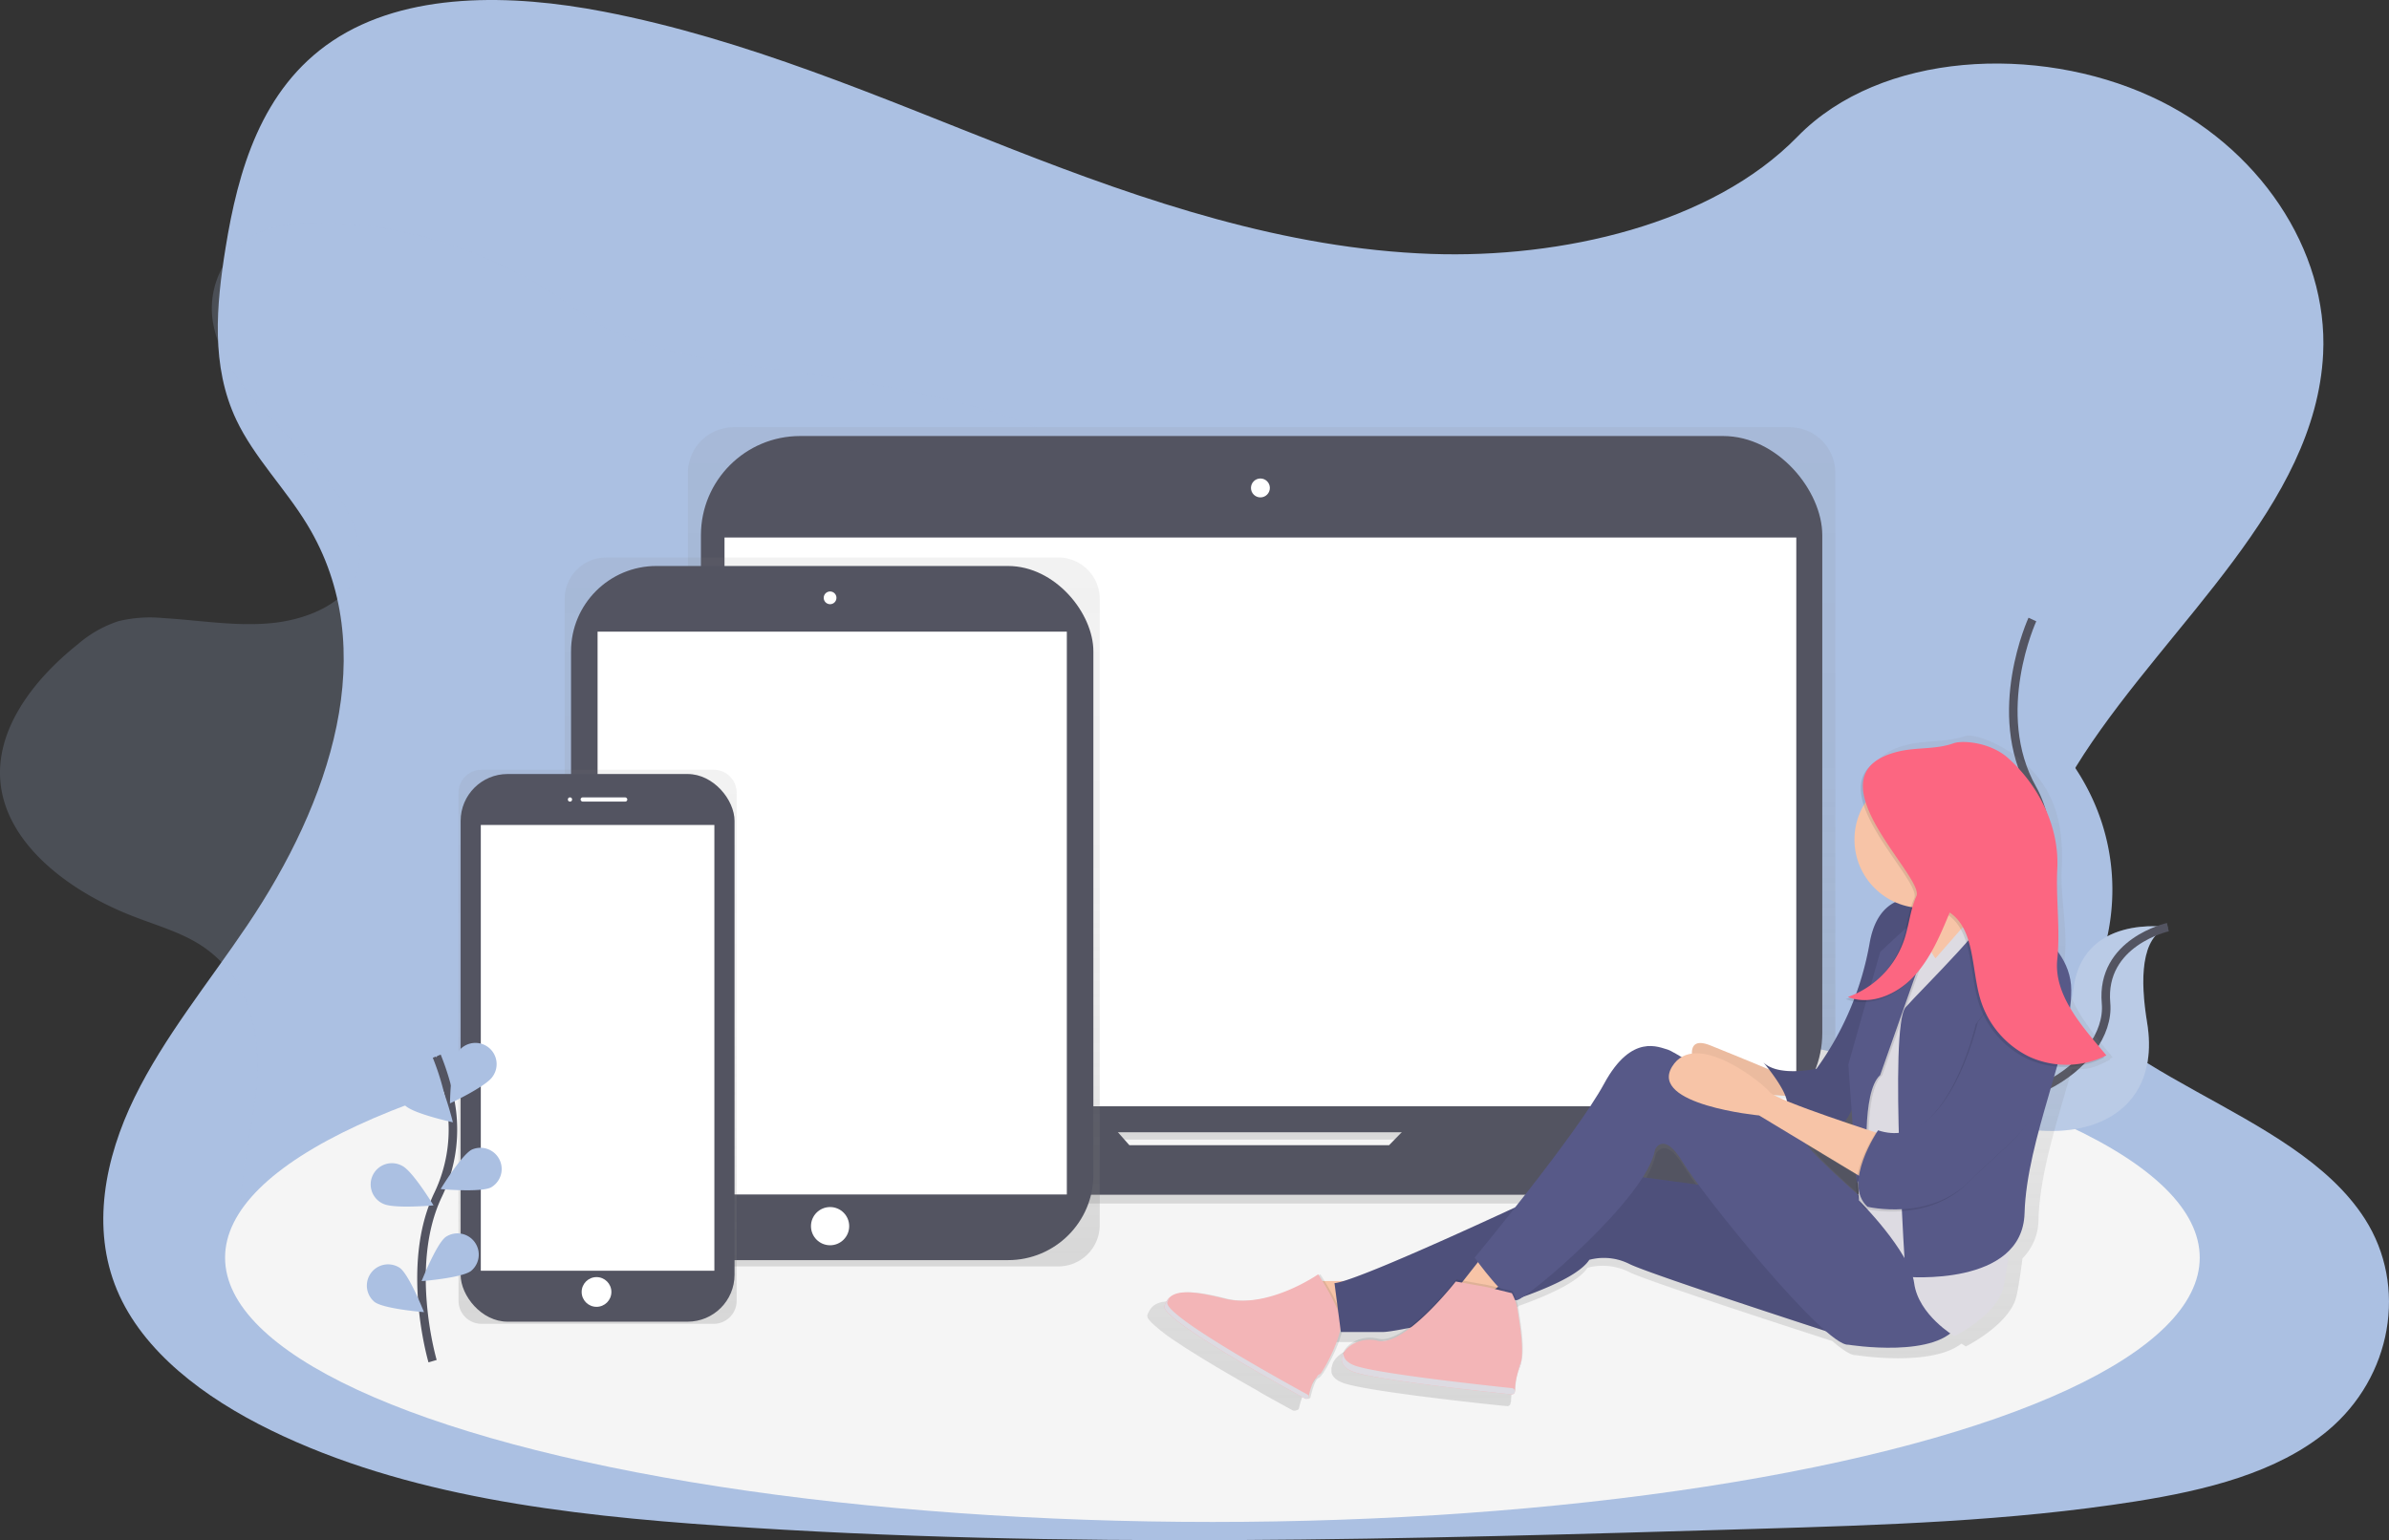 <svg xmlns="http://www.w3.org/2000/svg" xmlns:xlink="http://www.w3.org/1999/xlink" width="559.965" height="361.111" viewBox="0 0 559.965 361.111">
  <rect x="0" y="0" width="559.965" height="361.111" fill="#333333" stroke="none"/>
  <defs>
    <style>
      .cls-1, .cls-2 {
        fill: #abc0e2;
      }

      .cls-2, .cls-5 {
        opacity: 0.2;
      }

      .cls-3, .cls-5 {
        fill: #f5f5f5;
      }

      .cls-4 {
        fill: none;
        stroke: #535461;
        stroke-miterlimit: 10;
        stroke-width: 2px;
      }

      .cls-6 {
        fill: url(#linear-gradient);
      }

      .cls-7 {
        fill: #535461;
      }

      .cls-8 {
        fill: #fff;
      }

      .cls-9 {
        fill: url(#linear-gradient-3);
      }

      .cls-10 {
        fill: url(#linear-gradient-4);
      }

      .cls-11 {
        fill: #f7c4a7;
      }

      .cls-12 {
        opacity: 0.05;
      }

      .cls-13 {
        fill: #575988;
      }

      .cls-14 {
        opacity: 0.1;
      }

      .cls-15 {
        fill: #f3b5b7;
      }

      .cls-16 {
        fill: #dddbe2;
      }

      .cls-17 {
        fill: #fc6681;
      }
    </style>
    <linearGradient id="linear-gradient" x1="0.5" y1="1" x2="0.5" gradientUnits="objectBoundingBox">
      <stop offset="0" stop-color="gray" stop-opacity="0.251"/>
      <stop offset="0.54" stop-color="gray" stop-opacity="0.122"/>
      <stop offset="1" stop-color="gray" stop-opacity="0.102"/>
    </linearGradient>
    <linearGradient id="linear-gradient-3" x1="0.5" y1="1" x2="0.5" y2="0" xlink:href="#linear-gradient"/>
    <linearGradient id="linear-gradient-4" x1="0.5" y1="1" x2="0.5" y2="0" xlink:href="#linear-gradient"/>
  </defs>
  <g id="Group_61" data-name="Group 61" transform="translate(-104.326 -2254.749)">
    <path id="Path_180" data-name="Path 180" class="cls-1" d="M413.165,128.972c-34.346-1.2-67.064-12.366-98.3-24.583s-62.176-25.753-95.7-32.225C197.6,68,172.942,67.414,155.573,79.053c-16.722,11.223-22.125,30.541-25.027,48.487-2.186,13.5-3.471,27.7,2.521,40.343,4.155,8.775,11.537,16.15,16.637,24.583,17.762,29.243,5.211,65.3-14.037,93.858-9.022,13.4-19.5,26.186-26.465,40.433s-10.189,30.595-4.1,45.142c6.045,14.429,20.442,25.245,36.034,32.861,31.677,15.471,68.99,19.9,105.4,22.4,80.575,5.553,161.574,3.148,242.361.743,29.9-.892,59.926-1.8,89.336-6.45,16.335-2.587,33.195-6.686,45.056-16.594,15.051-12.575,18.781-33.871,8.7-49.636-16.924-26.448-63.683-33.016-75.528-61.4-6.506-15.621.181-33.021,9.638-47.514,20.294-31.081,54.305-58.352,56.1-93.88,1.231-24.406-15.125-48.84-40.407-60.388-26.5-12.147-63.253-10.608-82.793,9.427C478.864,122.111,443.488,130.031,413.165,128.972Z" transform="translate(26.653 2185.311)"/>
    <g id="undraw_web_devices_ad58" transform="translate(104.327 2307)">
      <path id="Path_209" data-name="Path 209" class="cls-2" d="M157.349,144.035a37.161,37.161,0,0,0-11.885,1.155,19.793,19.793,0,0,0-13.512,22.331c1.578,8.894,8.067,16.643,14.8,23.725s14.03,14.085,17.723,22.55c1.841,4.225,2.7,8.958.831,13.179-2.887,6.5-11.591,10.138-19.947,10.894s-16.747-.717-25.133-1.209a31.594,31.594,0,0,0-10.451.722,27.658,27.658,0,0,0-9.456,5.355c-10.874,8.65-19.579,20.45-18.171,32.847,1.593,14.05,15.8,25.153,31.354,31.11,5.151,1.991,10.6,3.573,15.135,6.39,11.944,7.43,14.627,21.366,13.438,33.664s-5.241,24.611-2.986,36.8c2.653,14.179,14.393,26.99,30.23,32.972,14.109,5.33,31.767,4.977,44.294-2.543,6.107-3.673,10.725-8.774,14.741-14.05a113.343,113.343,0,0,0,14.657-25.382c1.747-4.225,3.389-8.769,7.465-11.706a25.653,25.653,0,0,1,8.9-3.6c9.615-2.369,19.743-3.016,29.448-5.126s19.47-6.057,24.745-13.074c7.465-9.954,3.981-22.7,4.016-34.41.06-26.706,19.465-50.61,26.626-76.644,2.339-8.505,3.21-17.917-2.016-25.506-3.549-5.151-9.536-8.869-15.826-11.74-13.841-6.316-29.573-9.128-45.046-11.865-21.505-3.8-47.619-4.3-64.286-16.6C201.046,152.461,179.163,144.035,157.349,144.035Z" transform="translate(-82 -144)"/>
      <ellipse id="Ellipse_27" data-name="Ellipse 27" class="cls-3" cx="231.424" cy="61.972" rx="231.424" ry="61.972" transform="translate(52.754 180.64)"/>
      <path id="Path_210" data-name="Path 210" class="cls-1" d="M1013.924,330.86a42.579,42.579,0,0,0-7.764,44.294c10.068,26.462-17.26,70.467-17.26,70.467s.294-.045.836-.139c36.625-6.47,54.825-48.355,34.46-79.476C1016.626,354.44,1010.41,340.883,1013.924,330.86Z" transform="translate(-537.548 -237.862)"/>
      <path id="Path_211" data-name="Path 211" class="cls-4" d="M1013.924,330.86s-10.068,21.858,0,39.691,1.727,67.879-25.024,75.071" transform="translate(-537.548 -237.862)"/>
      <path id="Path_212" data-name="Path 212" class="cls-1" d="M1041.1,475.565s-20.35-3.24-22.2,15-39.128,20.763-39.128,20.763l.7.463c30.777,20.2,60.22,12.87,55.741-13.935C1034.58,487.858,1034.715,477.84,1041.1,475.565Z" transform="translate(-532.962 -310.438)"/>
      <path id="Path_213" data-name="Path 213" class="cls-5" d="M1041.1,475.565s-20.35-3.24-22.2,15-39.128,20.763-39.128,20.763l.7.463c30.777,20.2,60.22,12.87,55.741-13.935C1034.58,487.858,1034.715,477.84,1041.1,475.565Z" transform="translate(-532.962 -310.438)"/>
      <path id="Path_214" data-name="Path 214" class="cls-4" d="M1041.1,475.79s-15.8,3.484-14.5,17.827-23.456,31.578-46.832,17.917" transform="translate(-532.962 -310.663)"/>
      <path id="Path_215" data-name="Path 215" class="cls-6" d="M670.65,401.351H638.678a10.661,10.661,0,0,0,1.115-4.763v-145.6a10.705,10.705,0,0,0-10.705-10.705H381.568a10.705,10.705,0,0,0-10.71,10.705V396.594a10.66,10.66,0,0,0,1.115,4.763h-33.1a2.832,2.832,0,0,0-2.832,2.832v2.284a15.836,15.836,0,0,0,15.836,15.821H657.645a15.836,15.836,0,0,0,15.836-15.836v-2.284a2.832,2.832,0,0,0-2.832-2.822Zm-197.029,9.058-2.727-3.111h68.044l-3.036,3.116Z" transform="translate(-209.608 -192.363)"/>
      <rect id="Rectangle_44" data-name="Rectangle 44" class="cls-7" width="262.838" height="163.236" rx="23.26" transform="translate(164.291 49.978)"/>
      <rect id="Rectangle_45" data-name="Rectangle 45" class="cls-8" width="251.217" height="133.355" transform="translate(169.82 73.772)"/>
      <circle id="Ellipse_28" data-name="Ellipse 28" class="cls-8" cx="2.215" cy="2.215" r="2.215" transform="translate(293.217 59.936)"/>
      <path id="Path_216" data-name="Path 216" class="cls-7" d="M547.692,560.73l-8.635,8.854H478.19l-7.8-8.854H346.5a2.767,2.767,0,0,0-2.767,2.767v2.23A15.478,15.478,0,0,0,359.208,581.2H658.044a15.478,15.478,0,0,0,15.478-15.478V563.5a2.767,2.767,0,0,0-2.767-2.767Z" transform="translate(-213.471 -353.329)"/>
      <path id="Path_217" data-name="Path 217" class="cls-6" d="M463.642,301.65H357.67a9.71,9.71,0,0,0-9.72,9.695V458.163a9.71,9.71,0,0,0,9.72,9.695H463.642a9.71,9.71,0,0,0,9.72-9.695V311.345a9.71,9.71,0,0,0-9.72-9.695Z" transform="translate(-215.591 -223.19)"/>
      <rect id="Rectangle_46" data-name="Rectangle 46" class="cls-7" width="122.431" height="162.744" rx="20" transform="translate(133.847 80.451)"/>
      <rect id="Rectangle_47" data-name="Rectangle 47" class="cls-8" width="109.989" height="131.957" transform="translate(140.068 95.844)"/>
      <circle id="Ellipse_29" data-name="Ellipse 29" class="cls-8" cx="1.493" cy="1.493" r="1.493" transform="translate(193.072 86.423)"/>
      <circle id="Ellipse_30" data-name="Ellipse 30" class="cls-8" cx="4.479" cy="4.479" r="4.479" transform="translate(190.086 230.752)"/>
      <path id="Path_218" data-name="Path 218" class="cls-9" d="M357.752,401.65H303.34a5.38,5.38,0,0,0-5.39,5.37V526.176a5.38,5.38,0,0,0,5.39,5.37h54.412a5.38,5.38,0,0,0,5.39-5.37V407.02a5.38,5.38,0,0,0-5.39-5.37Z" transform="translate(-190.475 -273.421)"/>
      <rect id="Rectangle_48" data-name="Rectangle 48" class="cls-7" width="64.202" height="128.403" rx="11" transform="translate(107.968 129.224)"/>
      <rect id="Rectangle_49" data-name="Rectangle 49" class="cls-8" width="54.746" height="104.514" transform="translate(112.696 141.169)"/>
      <circle id="Ellipse_31" data-name="Ellipse 31" class="cls-8" cx="0.498" cy="0.498" r="0.498" transform="translate(133.101 134.699)"/>
      <rect id="Rectangle_50" data-name="Rectangle 50" class="cls-8" width="10.949" height="0.995" rx="0.498" transform="translate(136.087 134.699)"/>
      <circle id="Ellipse_32" data-name="Ellipse 32" class="cls-8" cx="3.484" cy="3.484" r="3.484" transform="translate(136.336 247.176)"/>
      <path id="Path_219" data-name="Path 219" class="cls-4" d="M283.108,608.078s-6.6-22.4,1.239-38.889a35.381,35.381,0,0,0,2.877-22.2,59.506,59.506,0,0,0-3.14-10.417" transform="translate(-181.715 -341.193)"/>
      <path id="Path_220" data-name="Path 220" class="cls-1" d="M287.4,510.607c0,2.747-4.977,10.705-4.977,10.705s-4.977-7.963-4.977-10.705a4.977,4.977,0,1,1,9.954,0Z" transform="translate(-180.178 -325.652)"/>
      <path id="Path_221" data-name="Path 221" class="cls-1" d="M303.914,538.247c-1.493,2.3-9.994,6.286-9.994,6.286s.154-9.386,1.647-11.691a4.977,4.977,0,1,1,8.346,5.4Z" transform="translate(-188.451 -338.083)"/>
      <path id="Path_222" data-name="Path 222" class="cls-1" d="M301.33,589c-2.454,1.234-11.8.383-11.8.383s4.872-8.023,7.321-9.257A4.977,4.977,0,0,1,301.33,589Z" transform="translate(-186.246 -362.848)"/>
      <path id="Path_223" data-name="Path 223" class="cls-1" d="M292.126,628.878c-2.21,1.632-11.566,2.369-11.566,2.369s3.444-8.729,5.654-10.362a4.977,4.977,0,0,1,5.913,7.993Z" transform="translate(-181.74 -383.125)"/>
      <path id="Path_224" data-name="Path 224" class="cls-1" d="M271.213,551.108c1.991,1.911,11.143,3.9,11.143,3.9s-2.245-9.113-4.215-11.024a4.977,4.977,0,1,0-6.928,7.132Z" transform="translate(-176.201 -344.125)"/>
      <path id="Path_225" data-name="Path 225" class="cls-1" d="M259.5,596.495c2.454,1.234,11.8.383,11.8.383s-4.872-8.023-7.321-9.257A4.977,4.977,0,1,0,259.5,596.5Z" transform="translate(-169.688 -366.518)"/>
      <path id="Path_226" data-name="Path 226" class="cls-1" d="M256.606,643.478c2.21,1.632,11.566,2.369,11.566,2.369s-3.444-8.729-5.654-10.362a4.977,4.977,0,0,0-5.913,7.993Z" transform="translate(-168.79 -390.459)"/>
      <path id="Path_227" data-name="Path 227" class="cls-10" d="M848.618,460.953c-5.509-6.684-12.183-14.363-11.248-23.257.757-7.2-1.055-13.861-.7-21.087.5-10.267-1.563-18.3-8.958-24.884-4.32-3.847-11.541-6.868-13.691-6.1-4.26,1.523-8.909.941-13.293,1.991-3.33.776-5.544,1.991-6.918,3.484-2.762,2.488-2.807,5.972-1.548,9.68a16.349,16.349,0,0,0,8.077,22.933c-3.071,1.284-5.723,4.24-6.758,10.242a70.024,70.024,0,0,1-3.25,12.1,19.663,19.663,0,0,1-1.991.8c.149.06.3.1.453.154-.323.124-.642.249-1,.358a10.558,10.558,0,0,0,1.817.528,69.286,69.286,0,0,1-8.958,16.289s-9.282,2.05-12.89-1.538c0,0,.587.687,1.384,1.717-3.529-1.463-9.322-3.852-14.274-5.818-3.593-1.428-4.514,0-4.479,1.991a6.629,6.629,0,0,0-2.488.836,24.22,24.22,0,0,0-3.33-1.792c-2.06-.5-8.764-4.1-15.468,8.2-3.9,7.152-13.905,20.206-21.595,29.861-14.956,6.878-34.425,15.587-41.661,17.777h-4.638c-.607-1-1.03-1.622-1.03-1.622l-.358.239-.154-.239s-9.108,6.306-18.355,6.356a17.42,17.42,0,0,1-3.9-.5,37.562,37.562,0,0,0-9.386-1.493c-2.533-.045-3.981.557-4.857,1.692h0a4.447,4.447,0,0,0-.323.468h0a5.489,5.489,0,0,0-.269.5h0c-.08.179-.159.368-.229.562a1.154,1.154,0,0,0,.289.97,5.179,5.179,0,0,0,.4.5l.259.279a41.12,41.12,0,0,0,5.922,4.584c.761.5,1.568,1.045,2.409,1.588l1.6,1,1.428.891.572.353.637.388,1.14.692.677.408,1.279.761L640,534.4c2.707,1.6,5.4,3.145,7.839,4.519l1.7,1.015.164.09,1.1.612,1.891,1.05,1.3.717.607.333.652.358.129.07,1.135.617a1.642,1.642,0,0,0,1.324-.358c.328-1.394,1.13-4.38,1.991-4.609s4.589-6.744,5.639-11.1h10.063a44.359,44.359,0,0,0,5.893-.906c-2.6,1.851-5.171,3.016-7.172,2.518-4.23-1.05-8.237,1.528-8.64,4.071a.653.653,0,0,1-.05.159c-.015.055-.025.1-.035.154s-.03.124-.04.189a.855.855,0,0,0,0,.159v.687a1,1,0,0,0,.05.2c.02.07,0,.09.035.129a2.488,2.488,0,0,0,.109.264l.025.065a2.683,2.683,0,0,0,.189.314l.08.1a2.1,2.1,0,0,0,.164.2l.115.115c.06.06.124.119.189.179l.139.115.224.164.164.109.269.159.179.094.338.159.169.075c.179.075.368.144.572.209.323.1.707.214,1.14.323l.433.1.632.144.333.075q.647.139,1.374.279l.672.124.547.1,1.259.219c.786.134,1.607.269,2.488.4l2.17.328,2.827.4.627.085,1,.139,1.458.194,1,.129h0l2.583.328.806.1,1.627.2c2.14.259,4.21.5,6.117.712l2.2.249,1.115.124.5.05,1.334.144.742.08.916.095,1.289.134h.139l.826.085h0a.751.751,0,0,0,.831-.732h0v-.085a.727.727,0,0,0,.12-.388,16.923,16.923,0,0,1,.463-3.643c.055-.2.119-.413.189-.622l.08-.239c.09-.254.179-.5.284-.771a5.538,5.538,0,0,0,.194-.567.7.7,0,0,1,.055-.184c.02-.065.05-.2.07-.309,1.035-3.539-.214-10.138-.572-12.731a13.826,13.826,0,0,0-.567-2.439.991.991,0,0,0,.194,0,5.867,5.867,0,0,0,1.493-.811c7.6-2.712,14.015-5.813,16.04-8.918a13.89,13.89,0,0,1,9.794,1.025c3.937,1.956,33.718,11.676,47.584,16.165,2.489,2.145,4.439,3.4,5.519,3.3,0,0,17.653,2.857,24.75-2.717.632.438,1.03.672,1.03.672s10.312-5.121,11.86-11.785c.5-2.16.951-5.345,1.413-8.869a12.9,12.9,0,0,0,3.743-9.063c.324-11.188,4.658-23.969,7.873-35.336,3.9.309,5.41-.428,8.988-2.195l-.159-.2C848.17,461.162,848.394,461.062,848.618,460.953ZM789.5,477.71l-1.991-.662a16.423,16.423,0,0,0,1.717-2.857ZM778.4,482.418l11.945,7.167.1,1.458a10.455,10.455,0,0,0,.1,3.335c-5.266-4.678-11.427-10.357-12.154-11.964Zm-4.877-10.451c-1.3-.538-2.384-1.025-3.125-1.428,1,.07,1.941.129,2.767.174a6.189,6.189,0,0,1,.358,1.254Zm-31.991,11.681s2.06-4.609,6.7,3.076c.722,1.194,2.05,3.1,3.807,5.45l-13.517-1.807a19.406,19.406,0,0,0,3.006-6.714Z" transform="translate(-353.42 -265.312)"/>
      <path id="Path_228" data-name="Path 228" class="cls-11" d="M900.062,537.9s-9.456-3.981-16.921-6.968-2.986,6.968-2.986,6.968,12.442,3.484,12.442,3.982,10.451,1,10.451,1Z" transform="translate(-482.255 -338.082)"/>
      <path id="Path_229" data-name="Path 229" class="cls-12" d="M900.062,537.9s-9.456-3.981-16.921-6.968-2.986,6.968-2.986,6.968,12.442,3.484,12.442,3.982,10.451,1,10.451,1Z" transform="translate(-482.255 -338.082)"/>
      <path id="Path_230" data-name="Path 230" class="cls-13" d="M957.292,464.176s-16.921-8.958-19.907,8.461A71.115,71.115,0,0,1,924.942,502s-8.958,1.991-12.442-1.493c0,0,8.461,9.954,4.479,10.949,0,0,8.958,6.47,12.94,4.479s6.968-15.428,8.461-18.912S945.347,463.18,957.292,464.176Z" transform="translate(-499.172 -303.672)"/>
      <path id="Path_231" data-name="Path 231" class="cls-14" d="M957.292,464.176s-16.921-8.958-19.907,8.461A71.115,71.115,0,0,1,924.942,502s-8.958,1.991-12.442-1.493c0,0,8.461,9.954,4.479,10.949,0,0,8.958,6.47,12.94,4.479s6.968-15.428,8.461-18.912S945.347,463.18,957.292,464.176Z" transform="translate(-499.172 -303.672)"/>
      <path id="Path_232" data-name="Path 232" class="cls-11" d="M983.5,441.37s10.451,11.945,10.949,21.9,11.944-10.451,12.94-10.949-9.954-17.419-10.949-22.894S983.5,441.37,983.5,441.37Z" transform="translate(-534.836 -286.838)"/>
      <path id="Path_233" data-name="Path 233" class="cls-11" d="M909.344,320.75l-6.594,5.972,3.111,12.567,8.461-7.963-1-7.963Z" transform="translate(-453.464 -161.117)"/>
      <path id="Path_234" data-name="Path 234" class="cls-11" d="M627.947,498.5H616.5l4.479,10.949,10.949-2.986Z" transform="translate(-309.677 -250.403)"/>
      <path id="Path_235" data-name="Path 235" class="cls-14" d="M667.413,639.33s-11.855,8.257-21.983,5.689-12.88-1.608-14.06,1.707c-1.09,3.051,28.289,19.186,32.972,21.734a.538.538,0,0,0,.781-.348c.318-1.354,1.09-4.255,1.916-4.479,1.075-.289,5.972-9.456,5.7-13.059S667.413,639.33,667.413,639.33Z" transform="translate(-357.942 -392.811)"/>
      <path id="Path_236" data-name="Path 236" class="cls-15" d="M666.413,639.33s-11.855,8.257-21.983,5.689-12.88-1.608-14.06,1.707c-1.09,3.051,28.289,19.186,32.972,21.734a.538.538,0,0,0,.781-.348c.319-1.354,1.09-4.255,1.916-4.479,1.075-.289,5.972-9.456,5.7-13.059S666.413,639.33,666.413,639.33Z" transform="translate(-357.439 -392.811)"/>
      <path id="Path_237" data-name="Path 237" class="cls-13" d="M804.563,594.979,771.218,590.5S716.97,616.38,710.5,616.877l1.493,11.447h9.954c3.982,0,42.8-8.461,48.276-16.921a13.328,13.328,0,0,1,9.456,1c4.977,2.488,52.755,17.917,52.755,17.917Z" transform="translate(-397.704 -368.283)"/>
      <path id="Path_238" data-name="Path 238" class="cls-14" d="M804.563,594.979,771.218,590.5S716.97,616.38,710.5,616.877l1.493,11.447h9.954c3.982,0,42.8-8.461,48.276-16.921a13.328,13.328,0,0,1,9.456,1c4.977,2.488,52.755,17.917,52.755,17.917Z" transform="translate(-397.704 -368.283)"/>
      <path id="Path_239" data-name="Path 239" class="cls-11" d="M692.975,486.5l-5.474,6.968,5.474,2.986,7.963-5.972Z" transform="translate(-345.341 -244.375)"/>
      <path id="Path_240" data-name="Path 240" class="cls-13" d="M873.549,572.952s-17.917-15.339-19.156-18.121-30.613-21.694-32.6-22.192-8.461-3.982-14.931,7.963-30.359,40.81-30.359,40.81,7.465,10.451,9.954,9.954,30.359-23.889,32.35-35.336c0,0,1.991-4.479,6.47,2.986s33.345,43.3,38.82,42.8c0,0,21.4,3.484,25.88-4.977S873.549,572.952,873.549,572.952Z" transform="translate(-430.857 -338.79)"/>
      <path id="Path_241" data-name="Path 241" class="cls-16" d="M973.666,467.247s-6.221,2.737-6.719,14.184S955.5,512.287,955.5,512.287l1,22.894s11.944,11.944,12.94,19.41,9.456,12.442,9.456,12.442,9.954-4.977,11.447-11.447,2.488-22.4,4.977-28.368,1-43.3,1-43.3l-7.465-12.94-3.981-4.479-10.451,11.944S968.689,470.73,973.666,467.247Z" transform="translate(-520.771 -305.996)"/>
      <path id="Path_242" data-name="Path 242" class="cls-14" d="M957.979,528.4s-1.493-17.917,2.986-21.9l8.958-25.382s3.235-12.193,2.737-13.189-11.7,9.7-11.7,9.7L953.5,504.016l1.991,27.87Z" transform="translate(-519.766 -306.684)"/>
      <path id="Path_243" data-name="Path 243" class="cls-13" d="M956.979,528.153s-1.493-17.917,2.986-21.9l8.958-25.382s3.484-12.442,2.986-13.438-11.944,9.954-11.944,9.954L952.5,503.767l1.991,27.87Z" transform="translate(-519.264 -306.434)"/>
      <path id="Path_244" data-name="Path 244" class="cls-11" d="M918,554.271s-24.884-7.963-26.378-9.954-17.419-14.931-22.894-5.972,20.405,11.447,20.405,11.447l26.377,15.926Z" transform="translate(-476.805 -340.514)"/>
      <path id="Path_245" data-name="Path 245" class="cls-14" d="M748.259,643.074l-7.366-1.324s-12.064,15.453-18.35,13.885-12.069,5.2-5.43,7.366c6,1.961,31.9,4.7,36.829,5.211a.727.727,0,0,0,.8-.707,15.848,15.848,0,0,1,1.145-5.609c1.329-3.26,0-10.262-.368-12.94a12.856,12.856,0,0,0-1.448-4.479Z" transform="translate(-399.545 -394.026)"/>
      <path id="Path_246" data-name="Path 246" class="cls-15" d="M748.021,644.044l-7.366-1.324s-12.064,15.453-18.34,13.89-12.069,5.2-5.43,7.366c6,1.961,31.9,4.7,36.829,5.211a.727.727,0,0,0,.8-.707,15.845,15.845,0,0,1,1.1-5.6c1.329-3.26,0-10.262-.368-12.94a12.857,12.857,0,0,0-1.448-4.479Z" transform="translate(-399.432 -394.514)"/>
      <circle id="Ellipse_33" data-name="Ellipse 33" class="cls-14" cx="16.066" cy="16.066" r="16.066" transform="translate(436.457 128.527)"/>
      <circle id="Ellipse_34" data-name="Ellipse 34" class="cls-11" cx="16.066" cy="16.066" r="16.066" transform="translate(434.671 128.527)"/>
      <path id="Path_247" data-name="Path 247" class="cls-13" d="M997.621,465.5s18.912,6.47,18.912,19.908-10.451,34.838-10.949,52.257-27.87,14.931-27.87,14.931-3.982-58.727,0-63.206S999.612,467.491,997.621,465.5Z" transform="translate(-531.041 -305.494)"/>
      <path id="Path_248" data-name="Path 248" class="cls-14" d="M984.226,508.341s-6.968,30.857-23.391,25.382c0,0-8.461,12.442-2.488,17.917,0,0,14.433,3.484,23.889-5.972s16.424-12.94,17.917-24.387,2.488-27.373-2.488-25.88S984.226,508.341,984.226,508.341Z" transform="translate(-521.129 -320.464)"/>
      <path id="Path_249" data-name="Path 249" class="cls-13" d="M985.226,507.341s-6.968,30.857-23.391,25.382c0,0-8.461,12.442-2.488,17.917,0,0,14.433,3.484,23.889-5.972s16.424-12.94,17.917-24.387,2.489-27.373-2.488-25.88S985.226,507.341,985.226,507.341Z" transform="translate(-521.631 -319.962)"/>
      <path id="Path_250" data-name="Path 250" class="cls-16" d="M797.706,680a.456.456,0,0,1-.045.139,14.571,14.571,0,0,0-.781,2.633c.119-.388.259-.786.418-1.185A7.22,7.22,0,0,0,797.706,680Z" transform="translate(-441.094 -413.24)"/>
      <path id="Path_251" data-name="Path 251" class="cls-16" d="M717.248,679.541c-2.05-.672-2.911-1.777-2.946-2.941-.846,1.622-.314,3.444,2.583,4.39,6,1.961,31.9,4.7,36.829,5.211a.727.727,0,0,0,.8-.712h0a.732.732,0,0,0-.652-.742C748.458,684.17,723.166,681.472,717.248,679.541Z" transform="translate(-399.431 -411.532)"/>
      <path id="Path_252" data-name="Path 252" class="cls-16" d="M631.072,651.365a6.123,6.123,0,0,1,.5-1.055,4.853,4.853,0,0,0-1.169,1.931c-1.09,3.051,28.288,19.186,32.972,21.734a.537.537,0,0,0,.781-.353h0a.537.537,0,0,0-.264-.6C658.714,670.193,630,654.381,631.072,651.365Z" transform="translate(-357.454 -398.326)"/>
      <path id="Path_253" data-name="Path 253" class="cls-16" d="M702.666,686.139c-.264.07-.523.423-.766.906l.08-.03c.219-.06.592-.5,1.045-1.145a.966.966,0,0,1-.358.269Z" transform="translate(-393.385 -416.188)"/>
      <path id="Path_254" data-name="Path 254" class="cls-14" d="M967.36,425.854c-1.4,3.1-1.7,6.584-2.727,9.829A21.614,21.614,0,0,1,951.31,449.5c5.171,2.06,11.273-.458,15.269-4.638s6.341-9.745,8.585-15.16c5.8,3.9,5.1,12.87,7.047,19.853a22.018,22.018,0,0,0,11.721,14.01,20.987,20.987,0,0,0,17.952-.363c-5.32-6.47-12.9-15.393-11.994-24.033.732-7-4.29-12.343-3.947-19.365.5-9.954-3.315-15.01-10.451-21.4-4.171-3.738,2.394-9.008-2.986-7.465-2.115.607-4.345-1.657-6.42-.911-4.111,1.493-8.6.916-12.83,1.911C941.267,397.1,969.411,421.335,967.36,425.854Z" transform="translate(-518.666 -267.505)"/>
      <path id="Path_255" data-name="Path 255" class="cls-17" d="M968.36,424.7c-1.4,3.1-1.7,6.584-2.727,9.829a21.613,21.613,0,0,1-13.323,13.816c5.171,2.06,11.273-.458,15.269-4.638s6.341-9.745,8.585-15.16c5.8,3.9,5.1,12.87,7.047,19.853a22.018,22.018,0,0,0,11.721,14.01,20.987,20.987,0,0,0,17.952-.363c-5.32-6.47-12.4-13.9-11.5-22.54.732-7-.358-14.189,0-21.206.5-9.954-4.385-19.569-11.526-25.959-4.171-3.738-10.685-4.215-12.766-3.484-4.111,1.493-8.6.916-12.83,1.911C942.267,395.949,970.411,420.182,968.36,424.7Z" transform="translate(-519.169 -266.85)"/>
    </g>
  </g>
</svg>
